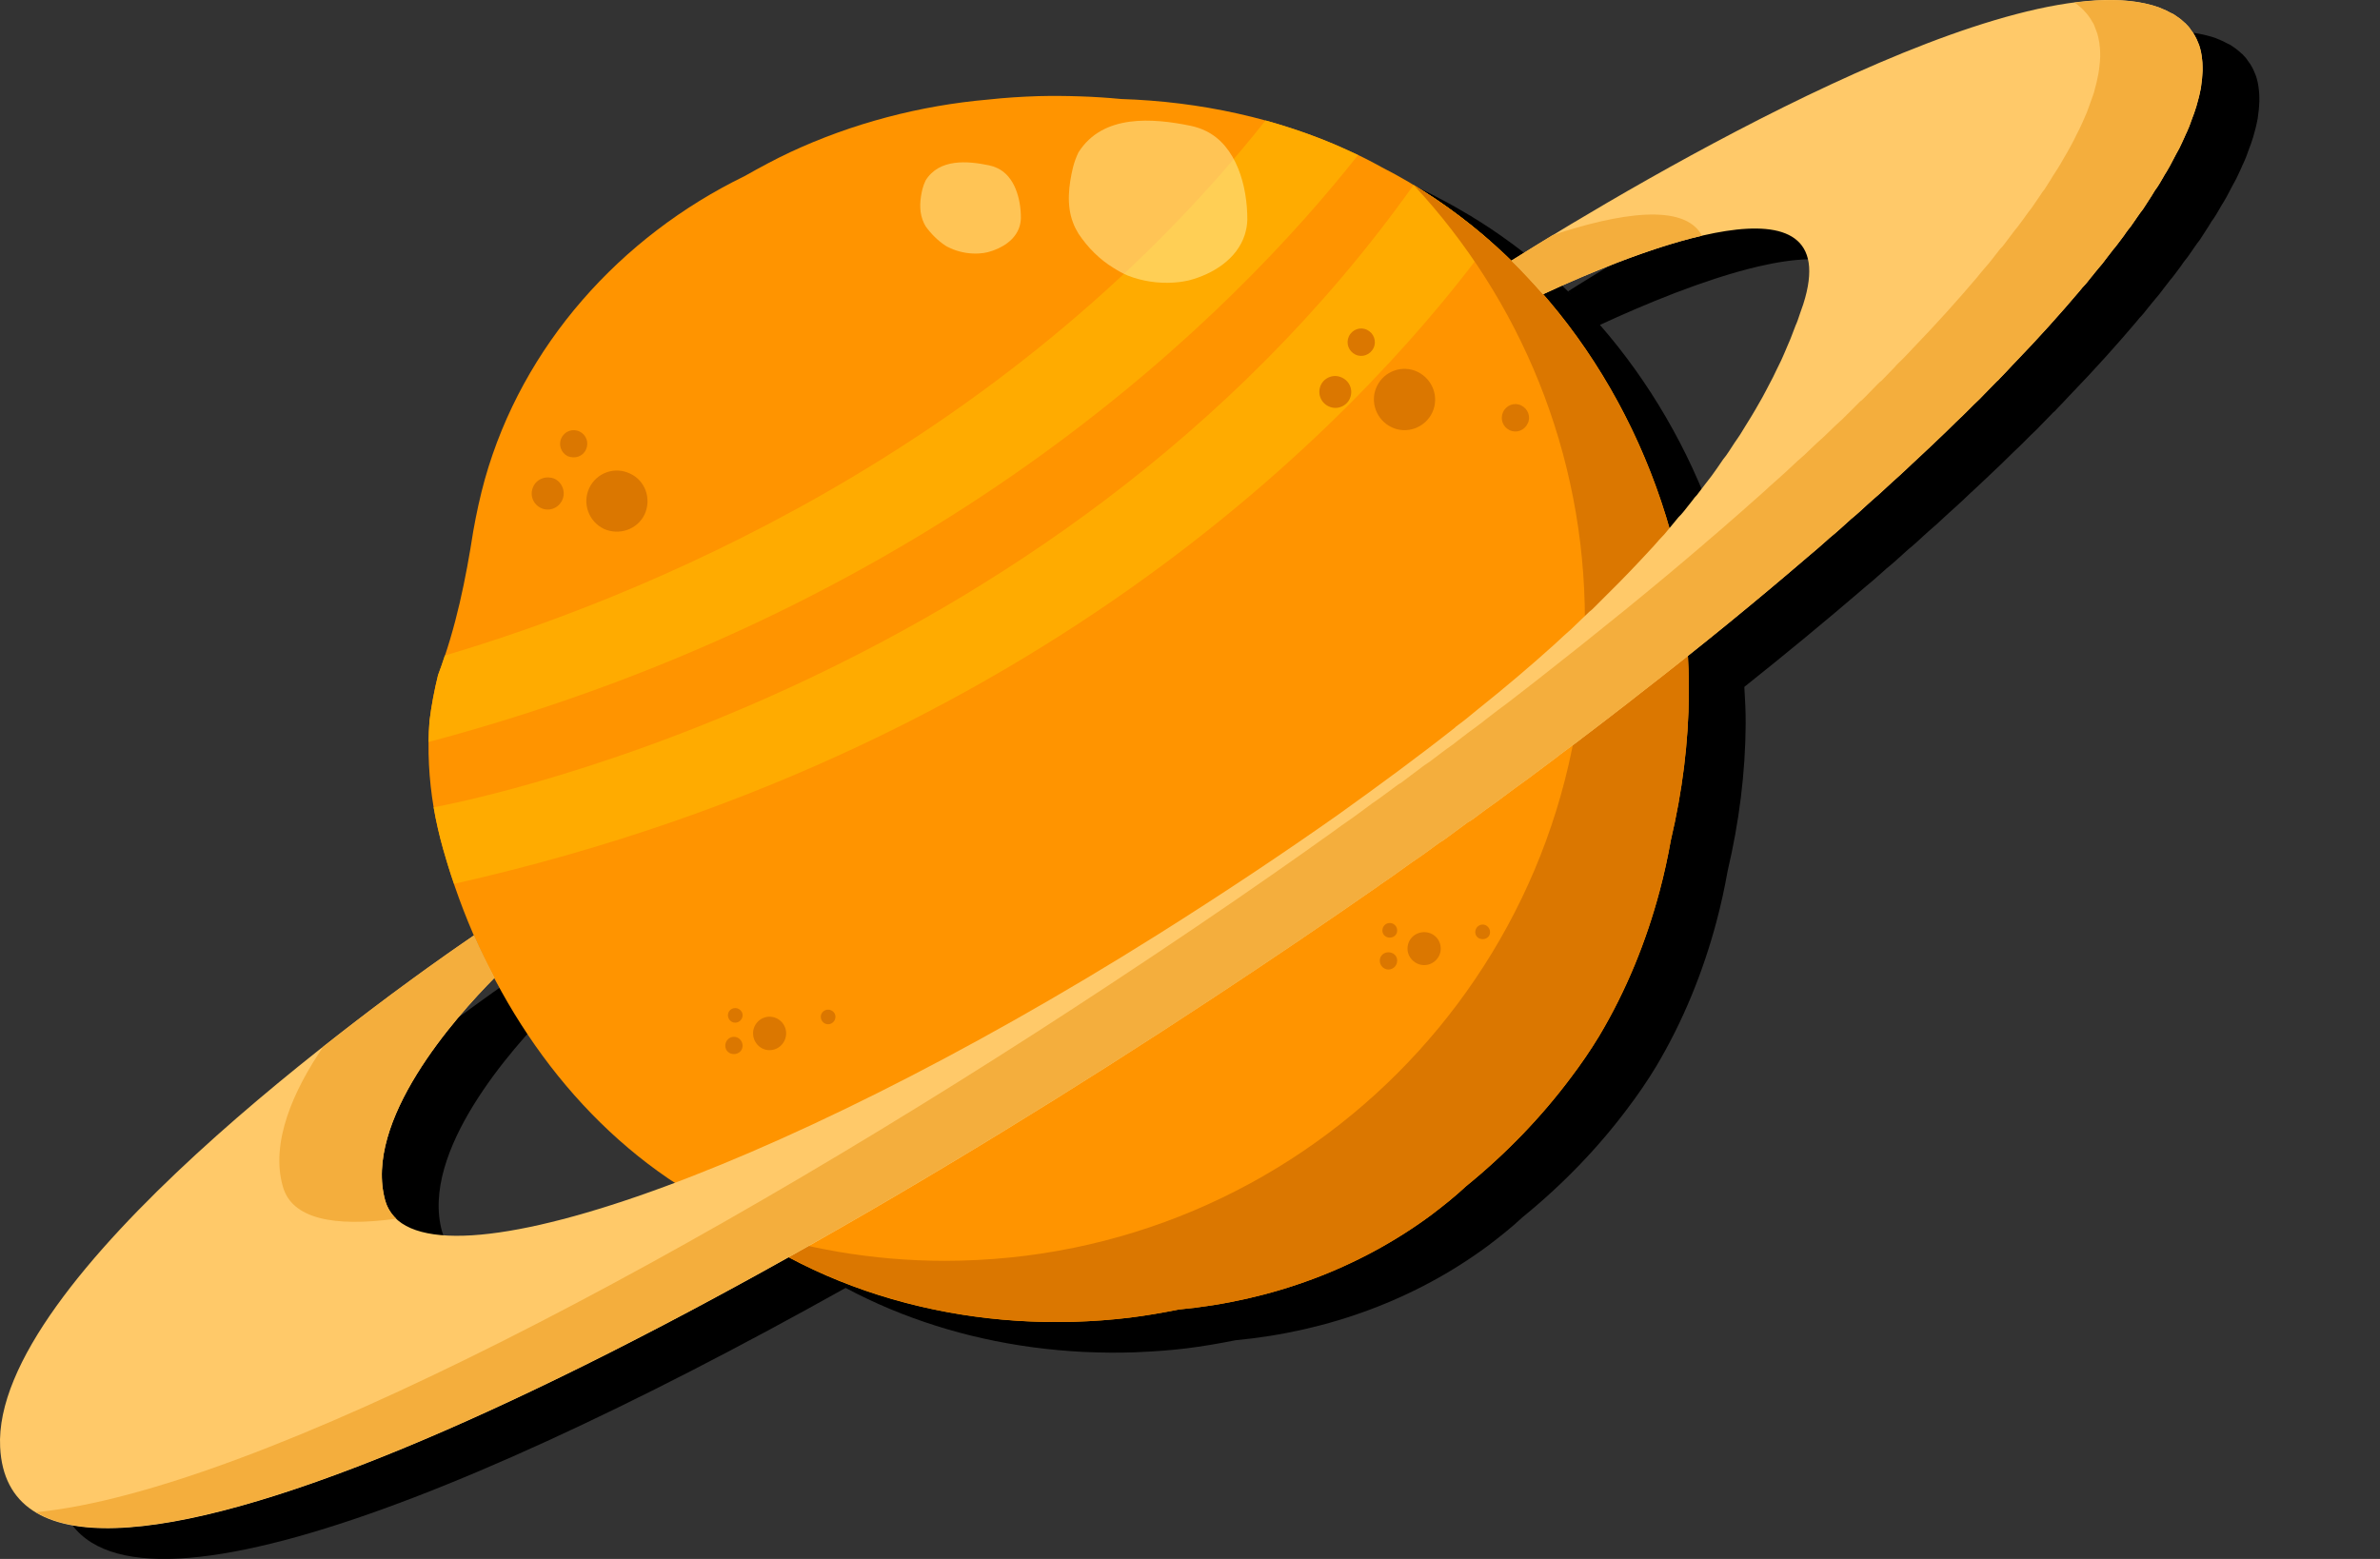 <?xml version="1.0" encoding="utf-8"?>
<!-- Generator: Adobe Illustrator 17.0.0, SVG Export Plug-In . SVG Version: 6.00 Build 0)  -->
<!DOCTYPE svg PUBLIC "-//W3C//DTD SVG 1.1//EN" "http://www.w3.org/Graphics/SVG/1.1/DTD/svg11.dtd">
<svg version="1.1" xmlns="http://www.w3.org/2000/svg" xmlns:xlink="http://www.w3.org/1999/xlink" x="0px" y="0px"
	 width="97.916px" height="64.152px" viewBox="0 0 97.916 64.152" enable-background="new 0 0 97.916 64.152" xml:space="preserve">
<rect x="0" y="0" width="97.916" height="64.152" fill="#333333" stroke="none"/>
<g id="Capa_4">
</g>
<g id="fondo">
	<g>
		<path d="M92.952,4.015c0-0.055-0.003-0.115-0.006-0.173c-0.002-0.05-0.007-0.091-0.013-0.14c-0.007-0.053-0.012-0.109-0.021-0.162
			c-0.008-0.048-0.015-0.097-0.024-0.138c-0.01-0.044-0.022-0.099-0.036-0.147c-0.014-0.046-0.027-0.092-0.041-0.136
			c-0.019-0.048-0.037-0.096-0.056-0.135c-0.016-0.041-0.035-0.081-0.052-0.122c-0.021-0.045-0.046-0.091-0.073-0.137
			c-0.02-0.037-0.041-0.074-0.064-0.107c-0.027-0.039-0.057-0.078-0.089-0.119c-0.022-0.035-0.043-0.07-0.071-0.102
			c-0.033-0.045-0.071-0.082-0.108-0.119c-0.027-0.033-0.055-0.063-0.086-0.083c-0.041-0.036-0.083-0.073-0.122-0.108
			c-0.032-0.026-0.064-0.055-0.1-0.078c-0.049-0.038-0.099-0.071-0.151-0.107c-0.032-0.02-0.064-0.044-0.101-0.065
			c-0.06-0.025-0.121-0.057-0.184-0.09c-0.033-0.016-0.062-0.033-0.096-0.051c-0.099-0.042-0.196-0.087-0.307-0.13
			c-0.222-0.079-0.463-0.137-0.713-0.184c-0.036-0.007-0.075-0.011-0.112-0.018c-0.232-0.04-0.474-0.066-0.727-0.081
			c-0.019-0.001-0.038-0.003-0.058-0.003c-6.003-0.302-17.466,6.104-23.312,9.652c-0.006,0.002-0.012,0.003-0.018,0.005
			c-0.637,0.396-1.21,0.738-1.696,1.051c0.04,0.039,0.079,0.082,0.119,0.122c-0.779-0.77-1.611-1.484-2.495-2.133
			c-0.023-0.017-0.046-0.032-0.069-0.049c-0.481-0.351-0.977-0.683-1.488-0.993c-0.03-0.018-0.057-0.041-0.087-0.059
			c0.002,0.002,0.004,0.004,0.006,0.007c-0.003-0.002-0.006-0.004-0.01-0.007c0,0-0.001,0.001-0.001,0.001
			c-0.423-0.255-0.854-0.5-1.296-0.726c-0.328-0.181-0.661-0.338-0.995-0.497c0.002-0.002,0.005-0.005,0.007-0.008
			c-0.144-0.07-0.281-0.133-0.423-0.2c-0.477-0.218-0.966-0.413-1.459-0.596c-0.139-0.052-0.278-0.103-0.418-0.152
			c-0.472-0.165-0.949-0.32-1.433-0.455c-0.024-0.007-0.047-0.016-0.071-0.023c0,0.001-0.001,0.001-0.001,0.002
			c-1.921-0.529-3.925-0.821-5.942-0.885c-0.564-0.054-1.136-0.091-1.7-0.109c-0.572-0.019-1.137-0.023-1.709-0.009
			c-0.681,0.022-1.366,0.065-2.041,0.139c-2.826,0.245-5.617,0.98-8.163,2.167c-0.64,0.301-1.26,0.636-1.868,0.98
			c-5.123,2.492-9.147,6.981-10.695,12.477c-0.195,0.703-0.348,1.406-0.476,2.129c-0.309,1.976-0.698,3.94-1.448,5.93
			c-0.153,0.623-0.274,1.27-0.352,1.89c-0.093,1.205-0.024,2.407,0.169,3.556c0.103,0.592,0.235,1.163,0.393,1.722
			c0.134,0.475,0.286,0.964,0.449,1.429c0.004-0.001,0.007-0.001,0.01-0.002c0.264,0.778,0.555,1.545,0.886,2.294
			c-0.025-0.057-0.057-0.111-0.082-0.168c-1.108,0.747-3.073,2.136-5.337,3.901C10.389,48.383,2.078,55.776,2.343,60.823
			c0.368,7.225,15.231,1.81,32.446-7.824c2.375,1.268,4.983,2.074,7.658,2.437c0.028,0.004,0.055,0.008,0.083,0.011
			c0.661,0.087,1.326,0.149,1.993,0.183c0.056,0.003,0.112,0.004,0.168,0.007c0.652,0.029,1.305,0.035,1.957,0.013
			c0.056-0.002,0.111-0.006,0.167-0.008c0.664-0.027,1.327-0.075,1.985-0.154c0.68-0.083,1.353-0.201,2.027-0.335
			c3.837-0.361,7.414-1.69,10.38-3.881c0.497-0.377,0.979-0.758,1.432-1.182c1.654-1.346,3.111-2.855,4.337-4.499
			c0.409-0.54,0.792-1.098,1.149-1.687c1.127-1.888,1.942-3.91,2.492-5.977c0.185-0.689,0.335-1.385,0.46-2.085
			c0.471-2.004,0.729-4.022,0.742-6.044c0.004-0.51-0.025-1.021-0.055-1.532c1.734-1.381,3.37-2.734,4.898-4.046
			c0.009-0.01,0.017-0.017,0.028-0.025c0.269-0.217,0.532-0.454,0.798-0.688c0.037-0.035,0.074-0.069,0.113-0.103
			c0.25-0.2,0.491-0.419,0.731-0.637c0.052-0.048,0.108-0.099,0.16-0.146c0.231-0.185,0.452-0.391,0.673-0.596
			c0.064-0.06,0.132-0.114,0.193-0.174c0.211-0.177,0.423-0.369,0.629-0.565c0.071-0.065,0.143-0.131,0.212-0.195
			c0.2-0.178,0.401-0.358,0.595-0.543c0.073-0.069,0.143-0.137,0.213-0.203c0.19-0.184,0.385-0.348,0.57-0.531
			c0.072-0.067,0.141-0.134,0.213-0.201c0.184-0.184,0.369-0.343,0.551-0.523c0.066-0.064,0.133-0.129,0.198-0.194
			c0.179-0.18,0.362-0.354,0.538-0.52c0.064-0.063,0.124-0.124,0.187-0.185c0.181-0.183,0.354-0.358,0.527-0.517
			c0.055-0.057,0.107-0.113,0.164-0.17c0.178-0.183,0.35-0.363,0.524-0.538c0.046-0.03,0.089-0.078,0.128-0.125
			c0.182-0.188,0.363-0.375,0.532-0.561c0.027-0.029,0.051-0.056,0.076-0.079c0.988-1.023,1.881-2.019,2.685-2.969
			c0.036-0.045,0.075-0.092,0.112-0.138c0.127-0.125,0.24-0.272,0.356-0.421c0.051-0.062,0.105-0.122,0.15-0.185
			c0.106-0.135,0.212-0.25,0.318-0.381c0.056-0.072,0.113-0.143,0.163-0.215c0.099-0.125,0.193-0.247,0.287-0.372
			c0.054-0.058,0.112-0.133,0.168-0.208c0.091-0.118,0.179-0.236,0.264-0.352c0.051-0.079,0.108-0.156,0.164-0.232
			c0.081-0.091,0.159-0.205,0.234-0.315c0.055-0.081,0.111-0.162,0.164-0.238c0.075-0.107,0.149-0.215,0.222-0.303
			c0.049-0.075,0.098-0.155,0.15-0.231c0.068-0.107,0.136-0.21,0.202-0.313c0.045-0.077,0.094-0.156,0.141-0.231
			c0.063-0.079,0.125-0.177,0.184-0.273c0.048-0.078,0.094-0.158,0.136-0.232c0.052-0.095,0.108-0.189,0.162-0.271
			c0.044-0.07,0.084-0.145,0.127-0.22c0.047-0.091,0.095-0.183,0.143-0.271c0.04-0.077,0.078-0.147,0.117-0.223
			c0.045-0.083,0.09-0.158,0.133-0.242c0.037-0.073,0.069-0.146,0.104-0.219c0.036-0.083,0.074-0.167,0.112-0.244
			c0.032-0.075,0.061-0.145,0.093-0.204c0.031-0.077,0.069-0.154,0.098-0.23c0.032-0.076,0.052-0.148,0.08-0.221
			c0.045-0.119,0.087-0.238,0.125-0.336c0.029-0.092,0.061-0.181,0.087-0.267c0.02-0.064,0.032-0.124,0.051-0.185
			c0.019-0.075,0.04-0.147,0.059-0.218c0.013-0.06,0.022-0.104,0.037-0.166c0.014-0.067,0.03-0.131,0.042-0.202
			c0.007-0.06,0.014-0.114,0.021-0.174c0.008-0.064,0.017-0.128,0.024-0.19c0.006-0.059,0.008-0.114,0.011-0.151
			c0.005-0.063,0.008-0.124,0.011-0.181C92.954,4.123,92.954,4.069,92.952,4.015z M76.523,13.786
			c-0.076,0.206-0.151,0.439-0.232,0.67c-0.027,0.075-0.057,0.15-0.083,0.203c-0.059,0.157-0.119,0.316-0.181,0.473
			c-0.033,0.09-0.071,0.179-0.108,0.26c-0.058,0.132-0.118,0.28-0.181,0.426c-0.042,0.093-0.083,0.184-0.122,0.275
			c-0.063,0.129-0.136,0.276-0.208,0.426c-0.042,0.089-0.083,0.173-0.125,0.262c-0.098,0.186-0.194,0.376-0.301,0.576
			c-0.047,0.09-0.094,0.177-0.143,0.267c-0.089,0.154-0.186,0.324-0.284,0.497c-0.057,0.102-0.122,0.207-0.184,0.309
			c-0.072,0.114-0.152,0.239-0.23,0.371c-0.07,0.113-0.138,0.23-0.211,0.344c-0.074,0.121-0.153,0.22-0.233,0.342
			c-0.076,0.118-0.151,0.236-0.231,0.357c-0.077,0.117-0.157,0.23-0.236,0.323c-0.082,0.125-0.171,0.251-0.259,0.378
			c-0.071,0.097-0.143,0.194-0.209,0.293c-0.199,0.252-0.399,0.523-0.612,0.799c-0.064,0.061-0.127,0.141-0.186,0.224
			c-0.117,0.147-0.239,0.299-0.355,0.449c-0.073,0.087-0.145,0.175-0.217,0.239c-0.125,0.153-0.247,0.305-0.374,0.454
			c-0.146-0.511-0.305-1.019-0.483-1.519c-0.005-0.015-0.01-0.031-0.015-0.046c-0.26-0.73-0.555-1.444-0.878-2.145
			c-0.007-0.015-0.014-0.031-0.021-0.047c-0.325-0.702-0.683-1.386-1.069-2.053c-0.006-0.01-0.012-0.021-0.018-0.032
			c-0.39-0.671-0.811-1.322-1.26-1.952c-0.002-0.003-0.004-0.005-0.006-0.008c-0.453-0.634-0.934-1.245-1.445-1.83
			c0.199-0.092,0.411-0.189,0.631-0.287c0.027-0.012,0.053-0.024,0.08-0.036c0.212-0.095,0.433-0.191,0.66-0.289
			c0.044-0.019,0.088-0.038,0.132-0.057c0.224-0.095,0.453-0.192,0.687-0.288c0.048-0.02,0.097-0.039,0.146-0.059
			c0.213-0.086,0.429-0.172,0.648-0.257c0.043-0.017,0.085-0.033,0.128-0.05c0.236-0.091,0.476-0.179,0.716-0.265
			c0.063-0.022,0.126-0.045,0.189-0.068c0.241-0.085,0.483-0.167,0.725-0.246c0.054-0.018,0.107-0.034,0.161-0.052
			c0.258-0.082,0.515-0.161,0.769-0.232c0.017-0.005,0.034-0.009,0.051-0.014c0.276-0.077,0.549-0.148,0.816-0.21c0,0,0,0,0,0
			C75.259,10.29,77.546,10.592,76.523,13.786z M22.532,41.2c1.736,3.422,4.178,6.427,7.291,8.554
			c0.092,0.061,0.193,0.118,0.287,0.178c-5.791,2.183-10.046,2.825-11.471,1.48c-0.209-0.205-0.368-0.453-0.45-0.729
			c-0.925-3.282,2.878-7.553,4.491-9.179C22.627,41.405,22.584,41.3,22.532,41.2z"/>
		<g>
			<path fill="#FF9400" d="M17.671,29.665c-0.093,1.205-0.024,2.407,0.169,3.556c0.102,0.592,0.235,1.163,0.392,1.722
				c1.535,5.454,4.694,10.432,9.253,13.548c0.503,0.335,1.03,0.667,1.569,0.977c4.801,3.988,11.287,5.49,17.408,4.756
				c0.68-0.083,1.353-0.201,2.027-0.335c3.837-0.361,7.414-1.69,10.38-3.881c0.497-0.377,0.979-0.758,1.432-1.182
				c1.654-1.346,3.111-2.855,4.337-4.499c0.409-0.54,0.791-1.098,1.149-1.687c1.127-1.888,1.942-3.91,2.492-5.977
				c0.185-0.689,0.335-1.385,0.46-2.085c0.471-2.004,0.729-4.022,0.742-6.044c0.005-0.665-0.017-1.33-0.072-1.996
				c-0.008-0.696-0.059-1.392-0.142-2.085c-0.093-0.675-0.223-1.345-0.387-1.999C67.185,15.814,62.89,9.968,56.86,6.889
				c-0.465-0.257-0.932-0.498-1.411-0.706c-2.879-1.317-6.086-2.006-9.325-2.109c-0.565-0.054-1.136-0.091-1.7-0.109
				c-0.572-0.019-1.137-0.023-1.709-0.009c-0.681,0.022-1.366,0.065-2.041,0.139c-2.826,0.245-5.617,0.98-8.163,2.167
				c-0.64,0.301-1.26,0.636-1.868,0.98c-5.123,2.492-9.147,6.982-10.695,12.477c-0.195,0.703-0.348,1.406-0.476,2.129
				c-0.309,1.976-0.698,3.94-1.448,5.93C17.869,28.398,17.748,29.045,17.671,29.665z"/>
			<path fill="#FFAB00" d="M61.301,9.92c-0.978-0.859-2.027-1.634-3.145-2.307C43.111,28.78,17.84,33.221,17.84,33.221
				c0.102,0.592,0.235,1.163,0.392,1.722c0.134,0.475,0.286,0.964,0.449,1.429C43.953,30.681,56.955,15.882,61.301,9.92z"/>
			<path fill="#FFAB00" d="M55.871,6.383c-0.143-0.07-0.281-0.133-0.423-0.2c-1.087-0.505-2.221-0.899-3.382-1.226
				c-10.956,13.8-26.157,19.766-33.766,22.019c-0.088,0.271-0.178,0.542-0.278,0.8c-0.153,0.623-0.274,1.27-0.352,1.89
				c-0.021,0.278-0.035,0.574-0.037,0.868C38.928,24.863,50.849,12.74,55.871,6.383z"/>
			<g>
				<g>
					<path fill="#DB7700" d="M65.205,25.535c0-6.921-2.675-13.222-7.045-17.922c5.343,3.226,9.144,8.702,10.722,14.841
						c0.164,0.654,0.294,1.324,0.387,1.999c0.083,0.693,0.133,1.389,0.142,2.085c0.055,0.666,0.077,1.331,0.072,1.996
						c-0.013,2.021-0.271,4.04-0.742,6.044c-0.125,0.7-0.275,1.396-0.46,2.085c-0.55,2.066-1.365,4.089-2.492,5.977
						c-0.357,0.589-0.74,1.146-1.149,1.687c-1.226,1.644-2.683,3.153-4.337,4.499c-0.453,0.424-0.936,0.805-1.432,1.182
						c-2.966,2.191-6.543,3.52-10.38,3.881c-0.675,0.134-1.347,0.252-2.027,0.335c-5.567,0.667-11.444-0.529-16.075-3.754
						c2.666,0.907,5.512,1.414,8.478,1.414C53.415,51.883,65.205,40.09,65.205,25.535z"/>
				</g>
			</g>
			<path opacity="0.52" fill="#FFF0A3" d="M44.141,6.901c-0.172,0.721-0.271,1.542,0.004,2.258c0.06,0.168,0.138,0.311,0.23,0.465
				c0.387,0.575,0.87,1.058,1.433,1.399c0.191,0.123,0.382,0.229,0.59,0.317c0.582,0.229,1.242,0.332,1.887,0.288
				c0.211-0.013,0.426-0.043,0.632-0.091c1.021-0.269,1.978-0.896,2.293-1.871c0.062-0.199,0.1-0.393,0.106-0.618
				c0.009-1.375-0.443-3.053-1.714-3.663c-0.188-0.092-0.389-0.158-0.607-0.206c-1.571-0.324-3.623-0.492-4.625,1.09
				C44.278,6.459,44.198,6.67,44.141,6.901z"/>
			<path opacity="0.52" fill="#FFF0A3" d="M37.952,7.775c-0.098,0.398-0.147,0.86,0.003,1.268c0.034,0.097,0.076,0.187,0.13,0.275
				c0.218,0.302,0.496,0.582,0.812,0.791c0.101,0.066,0.212,0.106,0.33,0.158c0.327,0.127,0.701,0.187,1.063,0.162
				c0.122-0.008,0.238-0.023,0.354-0.052c0.576-0.153,1.12-0.499,1.294-1.035c0.037-0.115,0.059-0.237,0.062-0.365
				c0.005-0.777-0.248-1.726-0.97-2.06c-0.098-0.048-0.212-0.087-0.339-0.113c-0.887-0.186-2.043-0.282-2.607,0.615
				C38.029,7.527,37.987,7.645,37.952,7.775z"/>
			<g>
				<path fill="#DB7700" d="M30.982,42.518c0,0.386,0.303,0.697,0.678,0.697c0.378,0,0.683-0.312,0.683-0.697
					c0-0.365-0.305-0.68-0.683-0.68C31.284,41.838,30.982,42.152,30.982,42.518z"/>
				<path fill="#DB7700" d="M29.948,41.772c0,0.173,0.13,0.312,0.301,0.312c0.165,0,0.304-0.139,0.304-0.312
					c0-0.148-0.139-0.289-0.304-0.289C30.077,41.482,29.948,41.623,29.948,41.772z"/>
				<path fill="#DB7700" d="M33.768,41.838c0,0.173,0.133,0.311,0.301,0.311c0.166,0,0.303-0.138,0.303-0.311
					c0-0.154-0.137-0.29-0.303-0.29C33.901,41.548,33.768,41.684,33.768,41.838z"/>
				<path fill="#DB7700" d="M29.839,43.032c0,0.202,0.156,0.345,0.356,0.345c0.193,0,0.357-0.143,0.357-0.345
					c0-0.201-0.164-0.366-0.357-0.366C29.995,42.666,29.839,42.831,29.839,43.032z"/>
			</g>
			<g>
				<path fill="#DB7700" d="M57.907,39.04c0,0.362,0.31,0.675,0.686,0.675c0.375,0,0.681-0.313,0.681-0.675
					c0-0.39-0.306-0.681-0.681-0.681C58.217,38.359,57.907,38.65,57.907,39.04z"/>
				<path fill="#DB7700" d="M56.873,38.291c0,0.173,0.139,0.293,0.303,0.293c0.167,0,0.306-0.12,0.306-0.293
					c0-0.173-0.139-0.309-0.306-0.309C57.012,37.982,56.873,38.118,56.873,38.291z"/>
				<path fill="#DB7700" d="M60.694,38.359c0,0.172,0.138,0.288,0.304,0.288c0.166,0,0.304-0.116,0.304-0.288
					c0-0.173-0.138-0.313-0.304-0.313C60.831,38.046,60.694,38.187,60.694,38.359z"/>
				<path fill="#DB7700" d="M56.766,39.531c0,0.203,0.162,0.366,0.355,0.366c0.199,0,0.361-0.163,0.361-0.366
					c0-0.201-0.162-0.343-0.361-0.343C56.928,39.189,56.766,39.33,56.766,39.531z"/>
			</g>
			<g>
				<path fill="#DB7700" d="M56.645,15.9c-0.3,0.625-0.024,1.377,0.604,1.68c0.627,0.301,1.379,0.023,1.675-0.6
					c0.295-0.624,0.026-1.374-0.604-1.679C57.69,14.998,56.939,15.275,56.645,15.9z"/>
				<path fill="#DB7700" d="M55.493,13.848c-0.128,0.279-0.009,0.608,0.273,0.744c0.276,0.133,0.611,0.009,0.744-0.275
					c0.134-0.269,0.012-0.609-0.269-0.744C55.962,13.436,55.626,13.558,55.493,13.848z"/>
				<path fill="#DB7700" d="M61.837,16.959c-0.128,0.285-0.011,0.609,0.27,0.743c0.28,0.136,0.612,0.011,0.745-0.276
					c0.138-0.265,0.014-0.608-0.271-0.743C62.303,16.546,61.97,16.671,61.837,16.959z"/>
				<path fill="#DB7700" d="M54.343,15.841c-0.156,0.341-0.013,0.72,0.313,0.878c0.326,0.161,0.72,0.015,0.872-0.302
					c0.157-0.34,0.014-0.722-0.317-0.877C54.884,15.379,54.494,15.524,54.343,15.841z"/>
				<path fill="#DB7700" d="M24.242,20.085c-0.295,0.626-0.027,1.374,0.602,1.679c0.632,0.283,1.381,0.024,1.677-0.598
					c0.294-0.646,0.022-1.396-0.604-1.679C25.288,19.183,24.537,19.459,24.242,20.085z"/>
				<path fill="#DB7700" d="M23.096,18.031c-0.133,0.269-0.013,0.61,0.267,0.744c0.285,0.114,0.616,0.014,0.744-0.274
					c0.134-0.289,0.014-0.608-0.265-0.745C23.563,17.623,23.224,17.743,23.096,18.031z"/>
				<path fill="#DB7700" d="M21.939,20.027c-0.158,0.338-0.013,0.717,0.313,0.877c0.33,0.16,0.721,0.014,0.878-0.322
					c0.151-0.319,0.014-0.721-0.313-0.88C22.481,19.565,22.093,19.689,21.939,20.027z"/>
			</g>
			<path fill="#FFC969" d="M90.615,2.751c0-0.055-0.003-0.115-0.006-0.173c-0.002-0.05-0.007-0.091-0.013-0.14
				c-0.007-0.053-0.012-0.109-0.021-0.162c-0.008-0.048-0.015-0.097-0.024-0.138c-0.01-0.044-0.022-0.099-0.036-0.147
				c-0.014-0.046-0.027-0.092-0.041-0.136c-0.019-0.048-0.037-0.096-0.056-0.135c-0.016-0.041-0.035-0.081-0.052-0.122
				c-0.021-0.045-0.046-0.091-0.073-0.137c-0.02-0.037-0.04-0.074-0.064-0.107c-0.027-0.039-0.057-0.078-0.089-0.119
				c-0.022-0.035-0.043-0.07-0.071-0.102c-0.033-0.045-0.071-0.082-0.108-0.119c-0.027-0.033-0.055-0.063-0.086-0.083
				c-0.041-0.036-0.084-0.073-0.122-0.108c-0.032-0.026-0.064-0.055-0.1-0.078c-0.049-0.038-0.099-0.071-0.151-0.107
				c-0.032-0.02-0.064-0.044-0.101-0.065c-0.06-0.025-0.121-0.057-0.184-0.09c-0.033-0.016-0.062-0.033-0.096-0.051
				c-0.099-0.042-0.196-0.087-0.307-0.13C82.99-1.771,67.584,7.342,62.18,10.726c0.45,0.436,0.884,0.91,1.303,1.383
				c3.986-1.85,12.512-5.229,10.704,0.413c-0.076,0.206-0.151,0.439-0.232,0.67c-0.027,0.075-0.057,0.15-0.083,0.203
				c-0.059,0.157-0.119,0.316-0.181,0.473c-0.033,0.09-0.071,0.179-0.108,0.26c-0.058,0.132-0.118,0.28-0.181,0.426
				c-0.042,0.093-0.083,0.184-0.122,0.275c-0.063,0.129-0.136,0.276-0.208,0.426c-0.042,0.089-0.083,0.173-0.126,0.262
				c-0.098,0.186-0.194,0.376-0.301,0.576c-0.047,0.09-0.094,0.177-0.143,0.267c-0.089,0.154-0.186,0.324-0.284,0.497
				c-0.057,0.101-0.122,0.207-0.184,0.309c-0.072,0.113-0.152,0.238-0.23,0.371c-0.07,0.113-0.138,0.23-0.211,0.344
				c-0.074,0.121-0.153,0.22-0.233,0.342c-0.076,0.118-0.151,0.236-0.232,0.357c-0.077,0.117-0.157,0.231-0.236,0.323
				c-0.082,0.125-0.171,0.251-0.259,0.378c-0.071,0.097-0.143,0.194-0.209,0.293c-0.199,0.252-0.399,0.523-0.612,0.799
				c-0.064,0.06-0.127,0.141-0.186,0.224c-0.117,0.148-0.239,0.299-0.355,0.449c-0.073,0.087-0.145,0.175-0.217,0.239
				c-0.127,0.155-0.25,0.309-0.379,0.46c-0.069,0.083-0.142,0.168-0.208,0.249c-0.141,0.139-0.279,0.3-0.417,0.46
				c-0.059,0.065-0.118,0.128-0.176,0.191c-0.554,0.601-1.132,1.207-1.749,1.814l-0.005,0.004c-0.195,0.196-0.396,0.394-0.593,0.593
				c-0.049,0.047-0.094,0.086-0.139,0.117c-0.194,0.189-0.395,0.384-0.599,0.575c-0.046,0.046-0.095,0.092-0.142,0.138
				c-0.211,0.18-0.426,0.383-0.644,0.585c-0.019,0.014-0.034,0.031-0.053,0.049c-0.976,0.882-2.028,1.772-3.147,2.667
				c-0.021,0.017-0.043,0.035-0.066,0.053c-0.266,0.222-0.542,0.449-0.823,0.65c-0.025,0.022-0.049,0.045-0.07,0.065
				c-1.471,1.161-3.054,2.325-4.752,3.542c-2.269,1.601-4.734,3.246-7.443,4.952C31.713,48.471,17.02,53.535,15.852,49.419
				c-0.925-3.282,2.878-7.553,4.491-9.179c-0.301-0.571-0.588-1.15-0.846-1.746C15.399,41.31-0.356,52.641,0.006,59.559
				c0.491,9.628,26.719-3.188,49.952-18.525c2.348-1.548,4.594-3.072,6.75-4.573c0.026-0.022,0.056-0.042,0.085-0.066
				c0.381-0.252,0.755-0.523,1.128-0.793c0.06-0.042,0.122-0.086,0.181-0.128c0.358-0.238,0.712-0.495,1.063-0.756
				c0.072-0.05,0.144-0.103,0.215-0.138c0.341-0.247,0.678-0.497,1.013-0.746c0.08-0.037,0.16-0.093,0.241-0.152
				c0.331-0.249,0.657-0.494,0.984-0.718c0.077-0.057,0.151-0.116,0.227-0.171c0.332-0.245,0.654-0.49,0.973-0.713
				c0.078-0.058,0.152-0.113,0.225-0.168c0.318-0.245,0.643-0.475,0.955-0.714c0.069-0.053,0.136-0.105,0.203-0.159
				c0.324-0.245,0.638-0.465,0.949-0.711c0.065-0.048,0.13-0.1,0.197-0.149c0.315-0.245,0.63-0.473,0.94-0.719
				c0.047-0.036,0.092-0.074,0.144-0.112c0.324-0.25,0.648-0.495,0.967-0.752c0.019-0.013,0.038-0.029,0.055-0.043
				c2.483-1.921,4.775-3.797,6.872-5.597c0.009-0.01,0.017-0.017,0.028-0.025c0.269-0.217,0.532-0.454,0.798-0.688
				c0.037-0.035,0.074-0.069,0.113-0.103c0.25-0.2,0.491-0.419,0.731-0.637c0.052-0.048,0.108-0.099,0.16-0.146
				c0.231-0.185,0.452-0.391,0.673-0.596c0.064-0.059,0.132-0.114,0.193-0.174c0.211-0.177,0.423-0.369,0.629-0.565
				c0.071-0.065,0.143-0.131,0.212-0.195c0.2-0.178,0.401-0.358,0.595-0.543c0.073-0.069,0.143-0.137,0.213-0.203
				c0.19-0.184,0.385-0.348,0.57-0.531c0.072-0.067,0.141-0.134,0.213-0.201c0.184-0.184,0.369-0.343,0.551-0.524
				c0.066-0.064,0.133-0.129,0.198-0.194c0.179-0.18,0.362-0.354,0.538-0.519c0.064-0.064,0.124-0.124,0.187-0.185
				c0.181-0.183,0.354-0.358,0.527-0.517c0.055-0.057,0.107-0.113,0.164-0.17c0.178-0.183,0.35-0.363,0.524-0.538
				c0.046-0.03,0.089-0.078,0.128-0.125c0.182-0.188,0.363-0.375,0.532-0.561c0.027-0.029,0.051-0.056,0.076-0.079
				c0.988-1.023,1.881-2.019,2.685-2.969c0.036-0.045,0.075-0.092,0.112-0.138c0.127-0.125,0.24-0.272,0.356-0.421
				c0.051-0.062,0.105-0.122,0.15-0.185c0.106-0.135,0.212-0.25,0.318-0.381c0.056-0.072,0.113-0.143,0.163-0.215
				c0.099-0.125,0.193-0.247,0.287-0.372c0.054-0.058,0.112-0.133,0.168-0.208c0.091-0.118,0.179-0.236,0.264-0.351
				c0.051-0.079,0.108-0.156,0.164-0.232c0.081-0.091,0.159-0.205,0.234-0.315c0.055-0.081,0.111-0.162,0.164-0.238
				c0.075-0.107,0.149-0.215,0.222-0.303c0.049-0.075,0.098-0.155,0.15-0.232c0.068-0.107,0.136-0.21,0.202-0.313
				c0.045-0.077,0.094-0.156,0.141-0.231c0.063-0.079,0.125-0.177,0.184-0.273c0.048-0.078,0.094-0.158,0.136-0.232
				c0.052-0.095,0.108-0.189,0.162-0.272c0.044-0.07,0.084-0.145,0.127-0.22c0.047-0.091,0.095-0.183,0.143-0.271
				c0.04-0.077,0.078-0.147,0.117-0.223c0.045-0.083,0.09-0.158,0.133-0.242c0.037-0.074,0.069-0.146,0.104-0.219
				c0.036-0.083,0.074-0.167,0.112-0.244c0.032-0.075,0.061-0.144,0.093-0.204c0.031-0.077,0.069-0.154,0.098-0.23
				c0.032-0.076,0.052-0.148,0.08-0.221c0.045-0.119,0.087-0.238,0.125-0.336c0.029-0.092,0.061-0.181,0.087-0.267
				c0.02-0.064,0.032-0.124,0.051-0.185c0.019-0.075,0.04-0.147,0.059-0.218c0.013-0.06,0.022-0.104,0.037-0.166
				c0.014-0.067,0.03-0.131,0.042-0.202c0.007-0.06,0.014-0.114,0.021-0.174c0.008-0.065,0.017-0.128,0.024-0.19
				c0.006-0.059,0.008-0.114,0.011-0.151c0.005-0.063,0.008-0.124,0.011-0.181C90.617,2.858,90.617,2.805,90.615,2.751z"/>
			<g>
				<path fill="#F4AE3D" d="M11.637,48.827c0.362,1.305,2.046,1.686,4.667,1.323c-0.21-0.205-0.369-0.454-0.452-0.731
					c-0.925-3.282,2.878-7.553,4.491-9.179c-0.301-0.571-0.588-1.15-0.846-1.746c-1.246,0.84-3.576,2.49-6.196,4.577
					C12.074,44.866,11.117,47.014,11.637,48.827z"/>
				<path fill="#F4AE3D" d="M63.483,12.108c1.73-0.802,4.312-1.894,6.54-2.409c-0.733-1.369-3.427-0.926-6.146-0.024
					c-0.637,0.395-1.21,0.738-1.696,1.051C62.63,11.161,63.064,11.636,63.483,12.108z"/>
				<path fill="#F4AE3D" d="M90.615,2.751c0-0.055-0.003-0.115-0.006-0.173c-0.002-0.05-0.007-0.091-0.013-0.14
					c-0.007-0.053-0.012-0.109-0.021-0.162c-0.008-0.048-0.015-0.097-0.024-0.138c-0.01-0.044-0.022-0.099-0.036-0.147
					c-0.014-0.046-0.027-0.092-0.041-0.136c-0.019-0.048-0.037-0.096-0.056-0.135c-0.016-0.041-0.035-0.081-0.052-0.122
					c-0.021-0.045-0.046-0.091-0.073-0.137c-0.02-0.037-0.04-0.074-0.064-0.107c-0.027-0.039-0.057-0.078-0.089-0.119
					c-0.022-0.035-0.043-0.07-0.071-0.102c-0.033-0.045-0.071-0.082-0.108-0.119c-0.027-0.033-0.055-0.063-0.086-0.083
					c-0.041-0.036-0.084-0.073-0.122-0.108c-0.032-0.026-0.064-0.055-0.1-0.078c-0.049-0.038-0.099-0.071-0.151-0.107
					c-0.032-0.02-0.064-0.044-0.101-0.065c-0.06-0.025-0.121-0.057-0.184-0.09c-0.033-0.016-0.062-0.033-0.096-0.051
					c-0.099-0.042-0.196-0.087-0.307-0.13c-0.938-0.329-2.124-0.371-3.472-0.193c0.031,0.022,0.061,0.04,0.091,0.055
					c0.035,0.026,0.066,0.054,0.098,0.081c0.042,0.038,0.087,0.07,0.127,0.11c0.029,0.03,0.059,0.063,0.088,0.091
					c0.037,0.038,0.075,0.079,0.103,0.114c0.024,0.025,0.051,0.061,0.075,0.094c0.032,0.043,0.061,0.085,0.089,0.129
					c0.021,0.039,0.044,0.076,0.065,0.113c0.026,0.04,0.051,0.078,0.072,0.125c0.018,0.039,0.032,0.079,0.047,0.123
					c0.02,0.046,0.038,0.094,0.055,0.146c0.016,0.043,0.028,0.075,0.042,0.117c0.014,0.053,0.026,0.105,0.037,0.159
					c0.011,0.044,0.019,0.09,0.027,0.139c0.011,0.043,0.017,0.097,0.021,0.157c0.007,0.048,0.015,0.096,0.017,0.148
					c0.003,0.056,0.007,0.116,0.007,0.164c0,0.051,0.002,0.102,0.002,0.156c-0.002,0.061-0.009,0.124-0.011,0.182
					c-0.003,0.05-0.008,0.105-0.015,0.159c-0.004,0.063-0.016,0.127-0.023,0.197c-0.008,0.053-0.015,0.112-0.026,0.171
					c-0.01,0.062-0.027,0.117-0.04,0.189c-0.014,0.059-0.024,0.116-0.037,0.177c-0.019,0.072-0.041,0.146-0.059,0.219
					c-0.018,0.063-0.026,0.121-0.045,0.18c-0.026,0.091-0.06,0.165-0.088,0.252c-0.041,0.116-0.082,0.236-0.127,0.356
					c-0.027,0.074-0.054,0.142-0.081,0.217c-0.025,0.062-0.063,0.139-0.095,0.221c-0.033,0.066-0.062,0.138-0.094,0.213
					c-0.037,0.08-0.076,0.165-0.115,0.247c-0.036,0.074-0.07,0.144-0.104,0.203c-0.042,0.086-0.085,0.171-0.128,0.26
					C85.277,5.848,85.24,5.92,85.2,5.995c-0.048,0.089-0.099,0.182-0.146,0.263c-0.04,0.07-0.081,0.143-0.127,0.218
					c-0.054,0.09-0.109,0.188-0.164,0.286c-0.046,0.074-0.09,0.149-0.139,0.224c-0.054,0.081-0.117,0.18-0.18,0.278
					C84.4,7.346,84.349,7.42,84.301,7.497c-0.061,0.102-0.13,0.208-0.197,0.31c-0.054,0.057-0.106,0.134-0.156,0.217
					c-0.071,0.104-0.141,0.21-0.216,0.317c-0.054,0.08-0.108,0.158-0.164,0.238c-0.078,0.09-0.155,0.203-0.236,0.316
					c-0.055,0.077-0.113,0.154-0.169,0.232c-0.088,0.116-0.168,0.234-0.258,0.331c-0.056,0.076-0.115,0.15-0.173,0.229
					c-0.089,0.125-0.183,0.249-0.281,0.374c-0.056,0.072-0.112,0.14-0.171,0.193c-0.099,0.132-0.205,0.266-0.313,0.402
					c-0.045,0.06-0.095,0.122-0.147,0.185c-0.118,0.137-0.238,0.273-0.359,0.421c-0.033,0.044-0.073,0.09-0.11,0.138
					c-0.804,0.948-1.696,1.943-2.683,2.964c-0.026,0.026-0.05,0.054-0.077,0.085c-0.175,0.185-0.352,0.371-0.531,0.537
					c-0.046,0.045-0.085,0.094-0.127,0.141c-0.176,0.18-0.354,0.36-0.527,0.544c-0.056,0.034-0.111,0.093-0.167,0.148
					c-0.171,0.179-0.349,0.356-0.524,0.538c-0.061,0.06-0.122,0.124-0.186,0.163c-0.175,0.181-0.358,0.362-0.542,0.543
					c-0.062,0.064-0.128,0.127-0.194,0.193c-0.183,0.158-0.366,0.339-0.555,0.522c-0.072,0.067-0.139,0.134-0.209,0.202
					c-0.188,0.161-0.38,0.346-0.575,0.531c-0.072,0.066-0.136,0.136-0.209,0.203c-0.196,0.162-0.396,0.352-0.6,0.544
					c-0.068,0.063-0.137,0.128-0.208,0.193c-0.203,0.192-0.417,0.368-0.633,0.565c-0.062,0.06-0.126,0.117-0.188,0.175
					c-0.221,0.207-0.447,0.39-0.674,0.597c-0.053,0.048-0.107,0.096-0.161,0.145c-0.24,0.218-0.483,0.416-0.729,0.637
					c-0.04,0.035-0.08,0.067-0.117,0.103c-0.263,0.233-0.525,0.45-0.803,0.69c-0.007,0.006-0.016,0.017-0.024,0.023
					c-2.095,1.8-4.388,3.654-6.868,5.598c-0.019,0.013-0.038,0.029-0.055,0.042c-0.319,0.257-0.644,0.492-0.971,0.754
					c-0.048,0.036-0.095,0.074-0.144,0.112c-0.309,0.224-0.626,0.471-0.946,0.717c-0.063,0.052-0.127,0.102-0.188,0.15
					c-0.311,0.224-0.633,0.467-0.95,0.712c-0.068,0.053-0.132,0.104-0.201,0.158c-0.318,0.221-0.638,0.467-0.96,0.713
					c-0.075,0.055-0.151,0.101-0.221,0.147c-0.319,0.243-0.648,0.488-0.973,0.733c-0.078,0.035-0.148,0.094-0.229,0.152
					c-0.33,0.245-0.656,0.49-0.99,0.716c-0.079,0.058-0.155,0.114-0.234,0.175c-0.334,0.25-0.678,0.5-1.018,0.729
					c-0.066,0.05-0.138,0.104-0.21,0.155c-0.351,0.259-0.707,0.495-1.064,0.757c-0.058,0.042-0.119,0.084-0.179,0.128
					c-0.373,0.269-0.751,0.521-1.128,0.791c-0.032,0.022-0.061,0.043-0.091,0.065c-2.15,1.502-4.404,3.026-6.753,4.573
					C28.924,51.562,10.546,61.34,1.486,62.229c5.897,3.516,28.309-7.897,48.473-21.195c2.348-1.548,4.594-3.072,6.75-4.573
					c0.026-0.022,0.056-0.042,0.085-0.066c0.381-0.252,0.755-0.523,1.128-0.793c0.06-0.042,0.122-0.086,0.181-0.128
					c0.358-0.238,0.712-0.495,1.063-0.756c0.072-0.05,0.144-0.103,0.215-0.138c0.341-0.247,0.678-0.497,1.013-0.746
					c0.08-0.037,0.16-0.093,0.241-0.152c0.331-0.249,0.657-0.494,0.984-0.718c0.077-0.057,0.151-0.116,0.227-0.171
					c0.332-0.245,0.654-0.49,0.973-0.713c0.078-0.058,0.152-0.113,0.225-0.168c0.318-0.245,0.643-0.475,0.955-0.714
					c0.069-0.053,0.136-0.105,0.203-0.159c0.324-0.245,0.638-0.465,0.949-0.711c0.065-0.048,0.13-0.1,0.197-0.149
					c0.315-0.245,0.63-0.473,0.94-0.719c0.047-0.036,0.092-0.074,0.144-0.112c0.324-0.25,0.648-0.495,0.967-0.752
					c0.019-0.013,0.038-0.029,0.055-0.043c2.483-1.921,4.775-3.797,6.872-5.597c0.009-0.01,0.017-0.017,0.028-0.025
					c0.269-0.217,0.532-0.454,0.798-0.688c0.037-0.035,0.074-0.069,0.113-0.103c0.25-0.2,0.491-0.419,0.731-0.637
					c0.052-0.048,0.108-0.099,0.16-0.146c0.231-0.185,0.452-0.391,0.673-0.596c0.064-0.059,0.132-0.114,0.193-0.174
					c0.211-0.177,0.423-0.369,0.629-0.565c0.071-0.065,0.143-0.131,0.212-0.195c0.2-0.178,0.401-0.358,0.595-0.543
					c0.073-0.069,0.143-0.137,0.213-0.203c0.19-0.184,0.385-0.348,0.57-0.531c0.072-0.067,0.141-0.134,0.213-0.201
					c0.184-0.184,0.369-0.343,0.551-0.524c0.066-0.064,0.133-0.129,0.198-0.194c0.179-0.18,0.362-0.354,0.538-0.519
					c0.064-0.064,0.124-0.124,0.187-0.185c0.181-0.183,0.354-0.358,0.527-0.517c0.055-0.057,0.107-0.113,0.164-0.17
					c0.178-0.183,0.35-0.363,0.524-0.538c0.046-0.03,0.089-0.078,0.128-0.125c0.182-0.188,0.363-0.375,0.532-0.561
					c0.027-0.029,0.051-0.056,0.076-0.079c0.988-1.023,1.881-2.019,2.685-2.969c0.036-0.045,0.075-0.092,0.112-0.138
					c0.127-0.125,0.24-0.272,0.356-0.421c0.051-0.062,0.105-0.122,0.15-0.185c0.106-0.135,0.212-0.25,0.318-0.381
					c0.056-0.072,0.113-0.143,0.163-0.215c0.099-0.125,0.193-0.247,0.287-0.372c0.054-0.058,0.112-0.133,0.168-0.208
					c0.091-0.118,0.179-0.236,0.264-0.351c0.051-0.079,0.108-0.156,0.164-0.232c0.081-0.091,0.159-0.205,0.234-0.315
					c0.055-0.081,0.111-0.162,0.164-0.238c0.075-0.107,0.149-0.215,0.222-0.303c0.049-0.075,0.098-0.155,0.15-0.232
					c0.068-0.107,0.136-0.21,0.202-0.313c0.045-0.077,0.094-0.156,0.141-0.231c0.063-0.079,0.125-0.177,0.184-0.273
					c0.048-0.078,0.094-0.158,0.136-0.232c0.052-0.095,0.108-0.189,0.162-0.272c0.044-0.07,0.084-0.145,0.127-0.22
					c0.047-0.091,0.095-0.183,0.143-0.271c0.04-0.077,0.078-0.147,0.117-0.223c0.045-0.083,0.09-0.158,0.133-0.242
					c0.037-0.074,0.069-0.146,0.104-0.219c0.036-0.083,0.074-0.167,0.112-0.244c0.032-0.075,0.061-0.144,0.093-0.204
					c0.031-0.077,0.069-0.154,0.098-0.23c0.032-0.076,0.052-0.148,0.08-0.221c0.045-0.119,0.087-0.238,0.125-0.336
					c0.029-0.092,0.061-0.181,0.087-0.267c0.02-0.064,0.032-0.124,0.051-0.185c0.019-0.075,0.04-0.147,0.059-0.218
					c0.013-0.06,0.022-0.104,0.037-0.166c0.014-0.067,0.03-0.131,0.042-0.202c0.007-0.06,0.014-0.114,0.021-0.174
					c0.008-0.065,0.017-0.128,0.024-0.19c0.006-0.059,0.008-0.114,0.011-0.151c0.005-0.063,0.008-0.124,0.011-0.181
					C90.617,2.858,90.617,2.805,90.615,2.751z"/>
			</g>
		</g>
	</g>
</g>
<g id="LOGO">
</g>
<g id="datos">
	<g>
	</g>
</g>
<g id="guia" display="none">
</g>
</svg>
